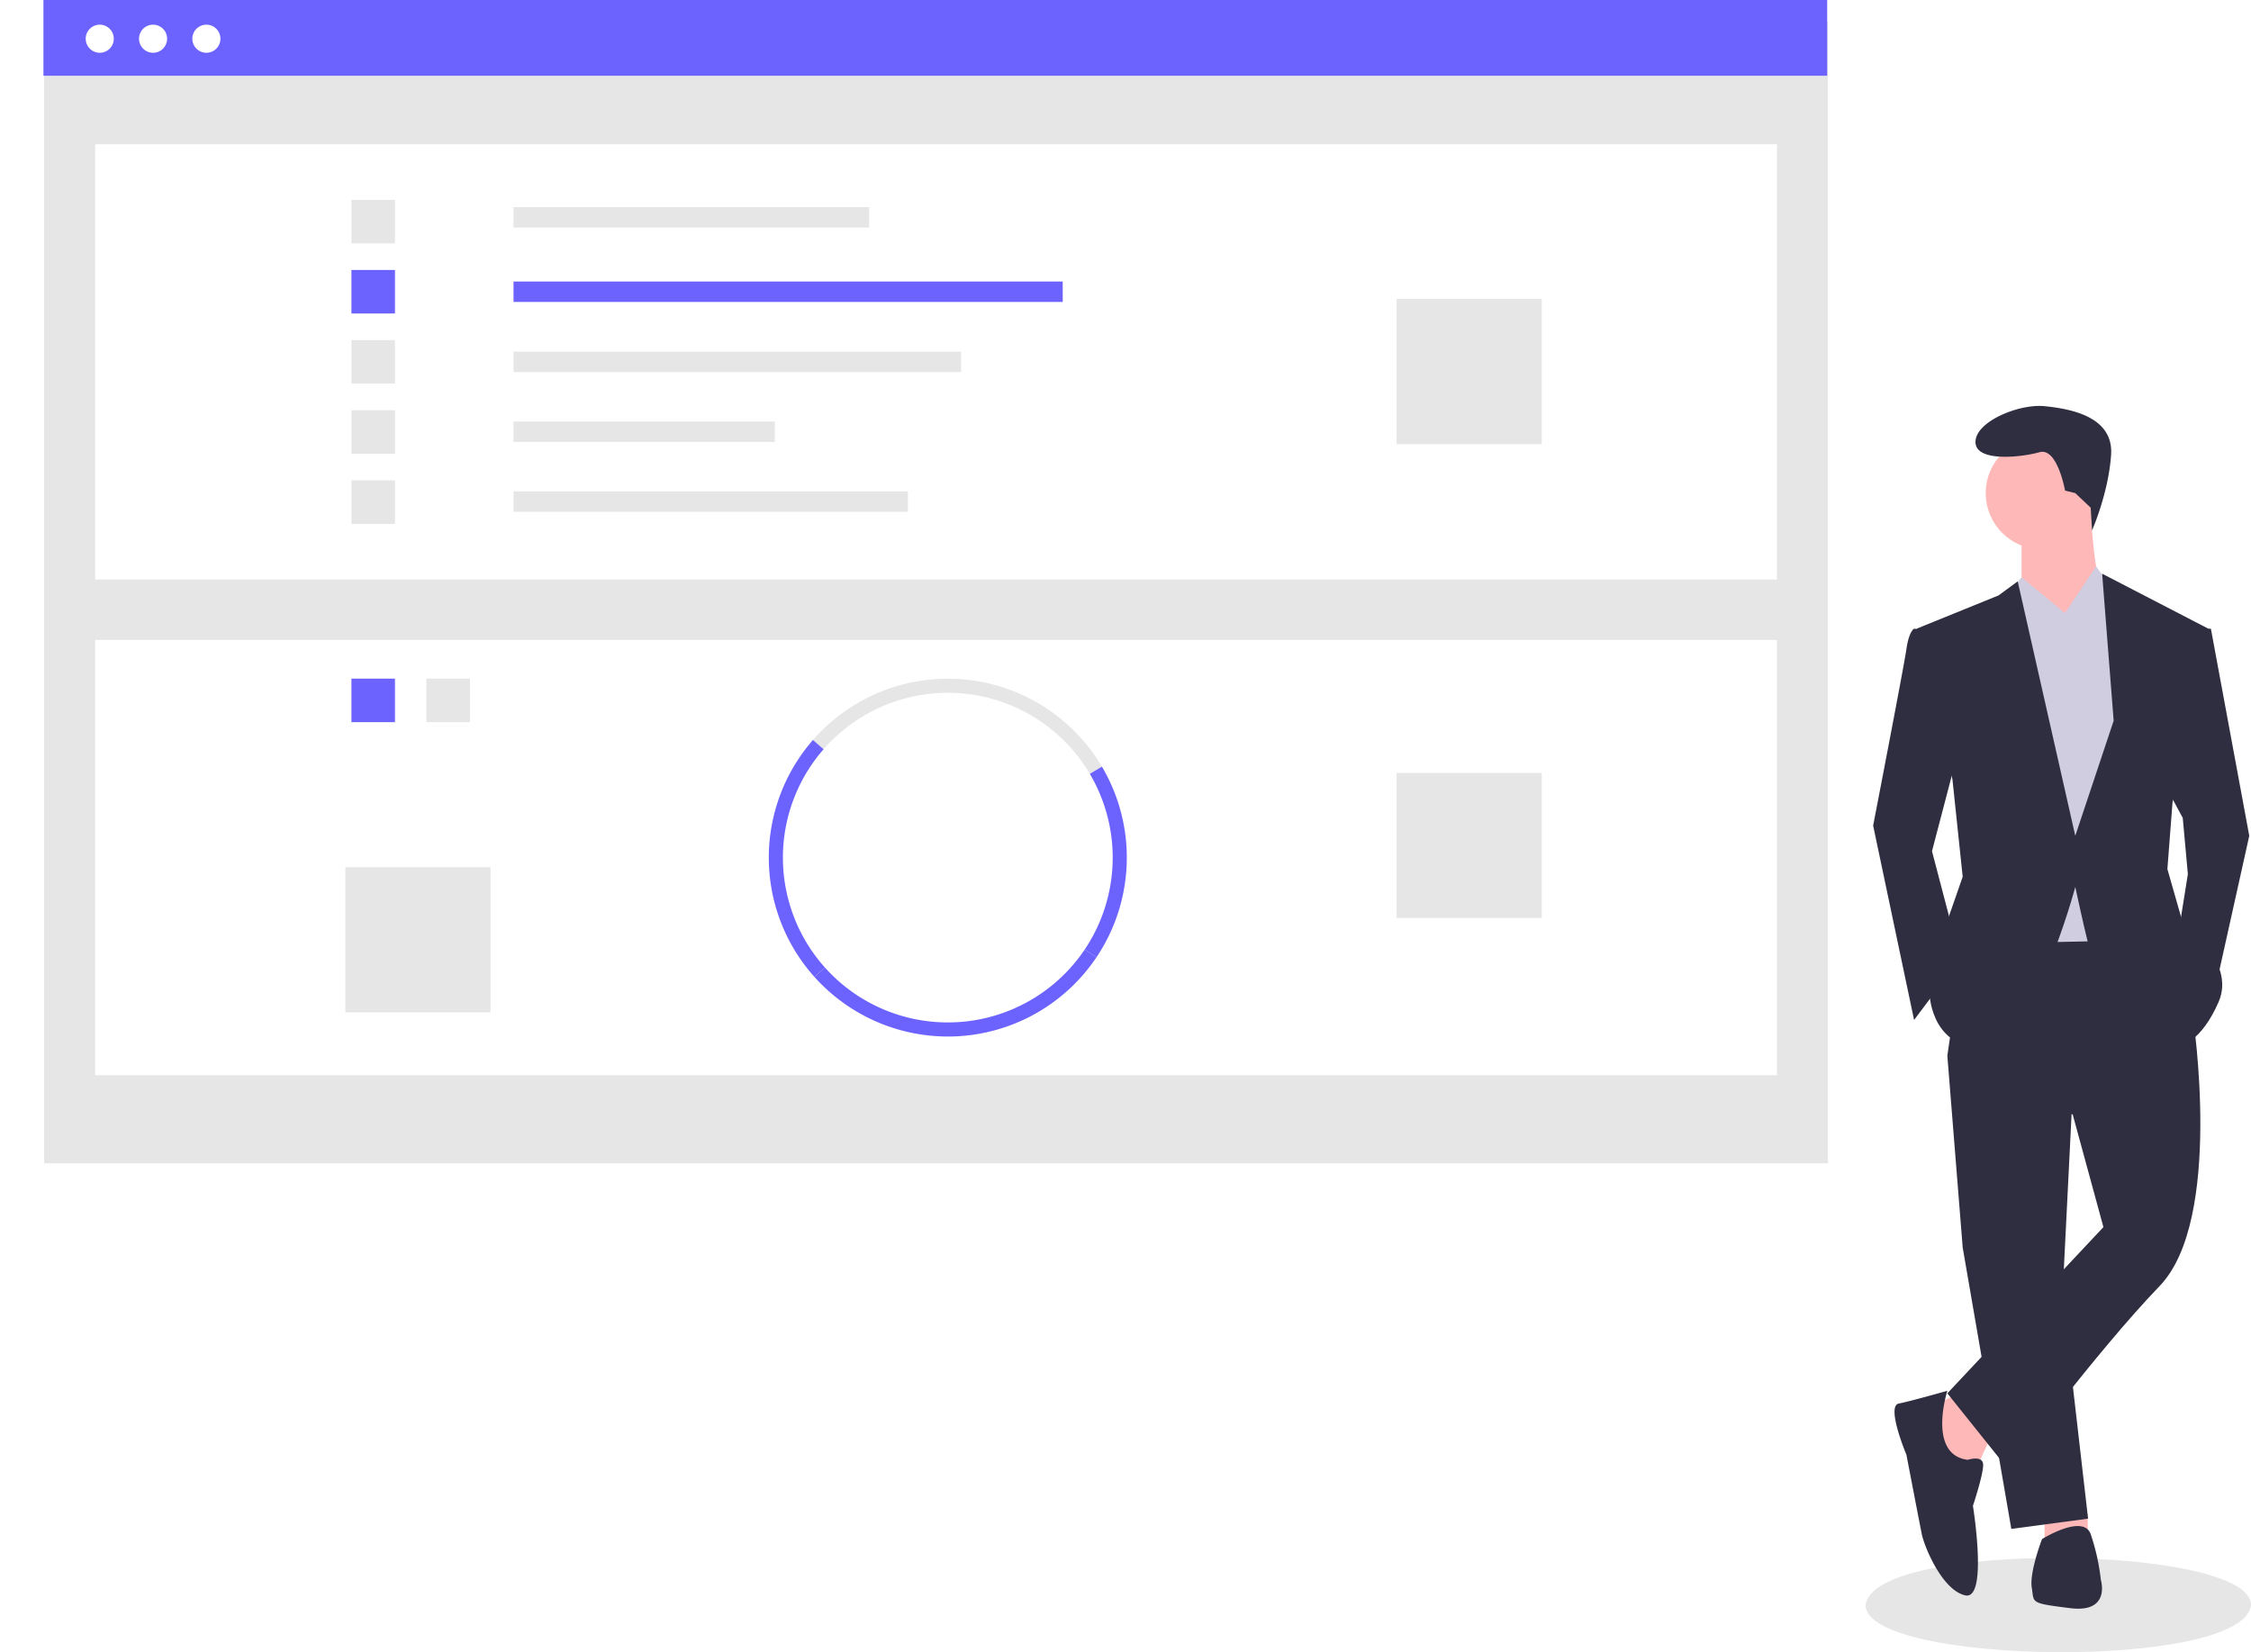 <svg width="440" height="323" fill="none" xmlns="http://www.w3.org/2000/svg"><g clip-path="url(#clip0)"><path d="M440 313.785c-1.41 12.819-75.438 11.743-75.326-.001 1.41-12.817 75.438-11.741 75.326.001z" fill="#E6E6E6"/><path d="M389.147 280.891l-3.001 6.499-5.502-.5-3.5-11.499 5.501-3 6.502 8.5zm18.887 14.969l.119 4.529-8.503.5v-5.5l8.384.471z" fill="#FFB8B8"/><path d="M405.151 213.396l-2 39.997 5.002 43.497-15.005 1.999-9.503-54.995-3.001-37.498 24.507 7z" fill="#2F2E41"/><path d="M428.658 198.897s6.002 39.497-6.501 52.496c-12.504 12.999-29.509 35.997-29.509 35.997l-12.004-14.999 30.509-32.497-6.001-21.998-24.508-11.5 4.002-27.497 36.01-.5 8.002 20.498z" fill="#2F2E41"/><path d="M399.15 107.404c6.077 0 11.003-4.924 11.003-10.999 0-6.074-4.926-10.999-11.003-10.999s-11.003 4.925-11.003 11c0 6.074 4.926 10.998 11.003 10.998z" fill="#FFB8B8"/><path d="M408.653 98.905s.5 15.499 3 17.499c2.501 2-9.002 10.499-9.002 10.499l-7.502-11.999v-10.999l13.504-5z" fill="#FFB8B8"/><path d="M403.651 119.903l6.072-9.165 3.431 4.666 5.001 13.999-4.001 54.495-23.507.5-3-62.495 7.501-8.999 8.503 6.999z" fill="#D0CDE1"/><path d="M378.144 123.403l-4.002-.5s-1 .5-1.5 4-6.502 34.497-6.502 34.497l8.002 37.997 9.003-11.999-5.501-20.998 5.501-20.999-5.001-21.998zm51.014-.5h3.001l7.502 40.497-7.001 31.498-7.003-11.5 2.001-12.499-1-10.999-3.501-6.499 6.001-30.498zM384.645 285.39s3.001-1 3.001 1-2 7.999-2 7.999 3.001 18.499-1.501 17.499c-4.501-1-8.002-9.499-8.502-11.999s-3.001-15.499-3.001-15.499-4.001-9.499-1.5-9.999c2.5-.5 9.502-2.5 9.502-2.5s-4.001 12.499 4.001 13.499zm14.505 15.499s8.002-5 9.502-1a41.962 41.962 0 012.001 8.999s2.001 6.5-6.002 5.5c-8.002-1-7.002-1-7.502-4s2.001-9.499 2.001-9.499zm6.502-204.484l-2.001-.5s-1.5-8.499-5.001-7.5c-3.501 1-12.504 2-12.504-1.999 0-4 8.502-7.5 13.504-7 5.001.5 13.504 2 13.004 9.5s-3.728 14.795-3.728 14.795l-.26-4.447-3.014-2.849z" fill="#2F2E41"/><path d="M395.148 125.903l8.503-6-8.503-6.999-2.951 3.541 2.951 9.458zm16.005-.5l-7.502-5.5 6.002-8.999 3.501 4.5-2.001 9.999z" fill="#D0CDE1"/><path d="M374.643 122.903l16.004-6.499 3.751-2.75 11.254 49.746 7.502-22.498-2.251-28.748 20.756 10.749-7.002 33.997-1 12.999 3.001 10.5s10.503 7.499 7.002 15.498c-3.501 8-7.502 8.5-7.502 8.5s-17.005-15.999-18.006-19.999c-1-3.999-2.5-10.999-2.5-10.999s-8.503 31.998-18.506 31.498-10.003-11-10.003-11l2.501-10.999 4.001-11.499-2-18.998-7.002-29.498z" fill="#2F2E41"/><g filter="url(#filter0_d)"><path d="M357.307.198H8.64v223.219h348.667V.197z" fill="#E6E6E6"/></g><path d="M347.337 28.195H18.61v85.093h328.727V28.195z" fill="#fff"/><path d="M169.896 40.486h-69.518v3.99h69.518v-3.99z" fill="#E6E6E6"/><path d="M207.729 55.037H100.378v3.99h107.351v-3.99z" fill="#6C63FF"/><path d="M187.867 68.747h-87.489v3.989h87.489v-3.99zm-36.414 13.657h-51.075v3.99h51.075v-3.99zm26.01 13.658h-77.085v3.989h77.085v-3.989zM77.205 39.068h-8.512v8.51h8.512v-8.51z" fill="#E6E6E6"/><path d="M77.205 52.777h-8.512v8.51h8.512v-8.51z" fill="#6C63FF"/><path d="M77.205 66.487h-8.512v8.509h8.512v-8.51zm0 13.709h-8.512v8.51h8.512v-8.51zm0 13.71h-8.512v8.509h8.512v-8.51zM301.367 58.45h-28.375v28.364h28.375V58.45z" fill="#E6E6E6"/><path d="M347.337 125.106H18.61v85.093h328.727v-85.093z" fill="#fff"/><path d="M91.865 132.669h-8.512v8.509h8.513v-8.509z" fill="#E6E6E6"/><path d="M77.205 132.669h-8.512v8.509h8.512v-8.509z" fill="#6C63FF"/><path d="M213.023 151.277a32.234 32.234 0 00-24.79-15.698 32.244 32.244 0 00-27.246 10.893l-2.075-1.812a34.992 34.992 0 0156.481 5.214l-2.37 1.403z" fill="#E6E6E6"/><path d="M214.321 187.152l-2.286-1.537a32.231 32.231 0 00.988-34.338l2.37-1.403a34.979 34.979 0 01-1.072 37.278zm-55.122 3.836a34.957 34.957 0 01-.287-46.328l2.075 1.812a32.209 32.209 0 00.264 42.679l-2.052 1.837z" fill="#6C63FF"/><path d="M185.266 202.637a35.056 35.056 0 01-26.067-11.649l2.052-1.837a32.232 32.232 0 0026.258 10.654 32.24 32.24 0 0024.526-14.19l2.286 1.537a34.969 34.969 0 01-29.055 15.485z" fill="#6C63FF"/><path d="M301.367 151.107h-28.375v28.364h28.375v-28.364zM95.885 169.544H67.51v28.364h28.375v-28.364z" fill="#E6E6E6"/><path d="M357.158 0H8.491v14.807h348.667V0z" fill="#6C63FF"/><path d="M19.499 10.315a2.745 2.745 0 100-5.49 2.745 2.745 0 000 5.49zm10.421 0a2.745 2.745 0 100-5.49 2.745 2.745 0 000 5.49zm10.42 0a2.745 2.745 0 10.002-5.49 2.745 2.745 0 00-.001 5.49z" fill="#fff"/></g><defs><clipPath id="clip0"><path fill="#fff" d="M0 0h440v323H0z"/></clipPath><filter id="filter0_d" x="-3.36" y="-7.802" width="372.667" height="247.219" filterUnits="userSpaceOnUse" color-interpolation-filters="sRGB"><feFlood flood-opacity="0" result="BackgroundImageFix"/><feColorMatrix in="SourceAlpha" values="0 0 0 0 0 0 0 0 0 0 0 0 0 0 0 0 0 0 127 0"/><feOffset dy="4"/><feGaussianBlur stdDeviation="6"/><feColorMatrix values="0 0 0 0 0 0 0 0 0 0 0 0 0 0 0 0 0 0 0.25 0"/><feBlend in2="BackgroundImageFix" result="effect1_dropShadow"/><feBlend in="SourceGraphic" in2="effect1_dropShadow" result="shape"/></filter></defs></svg>